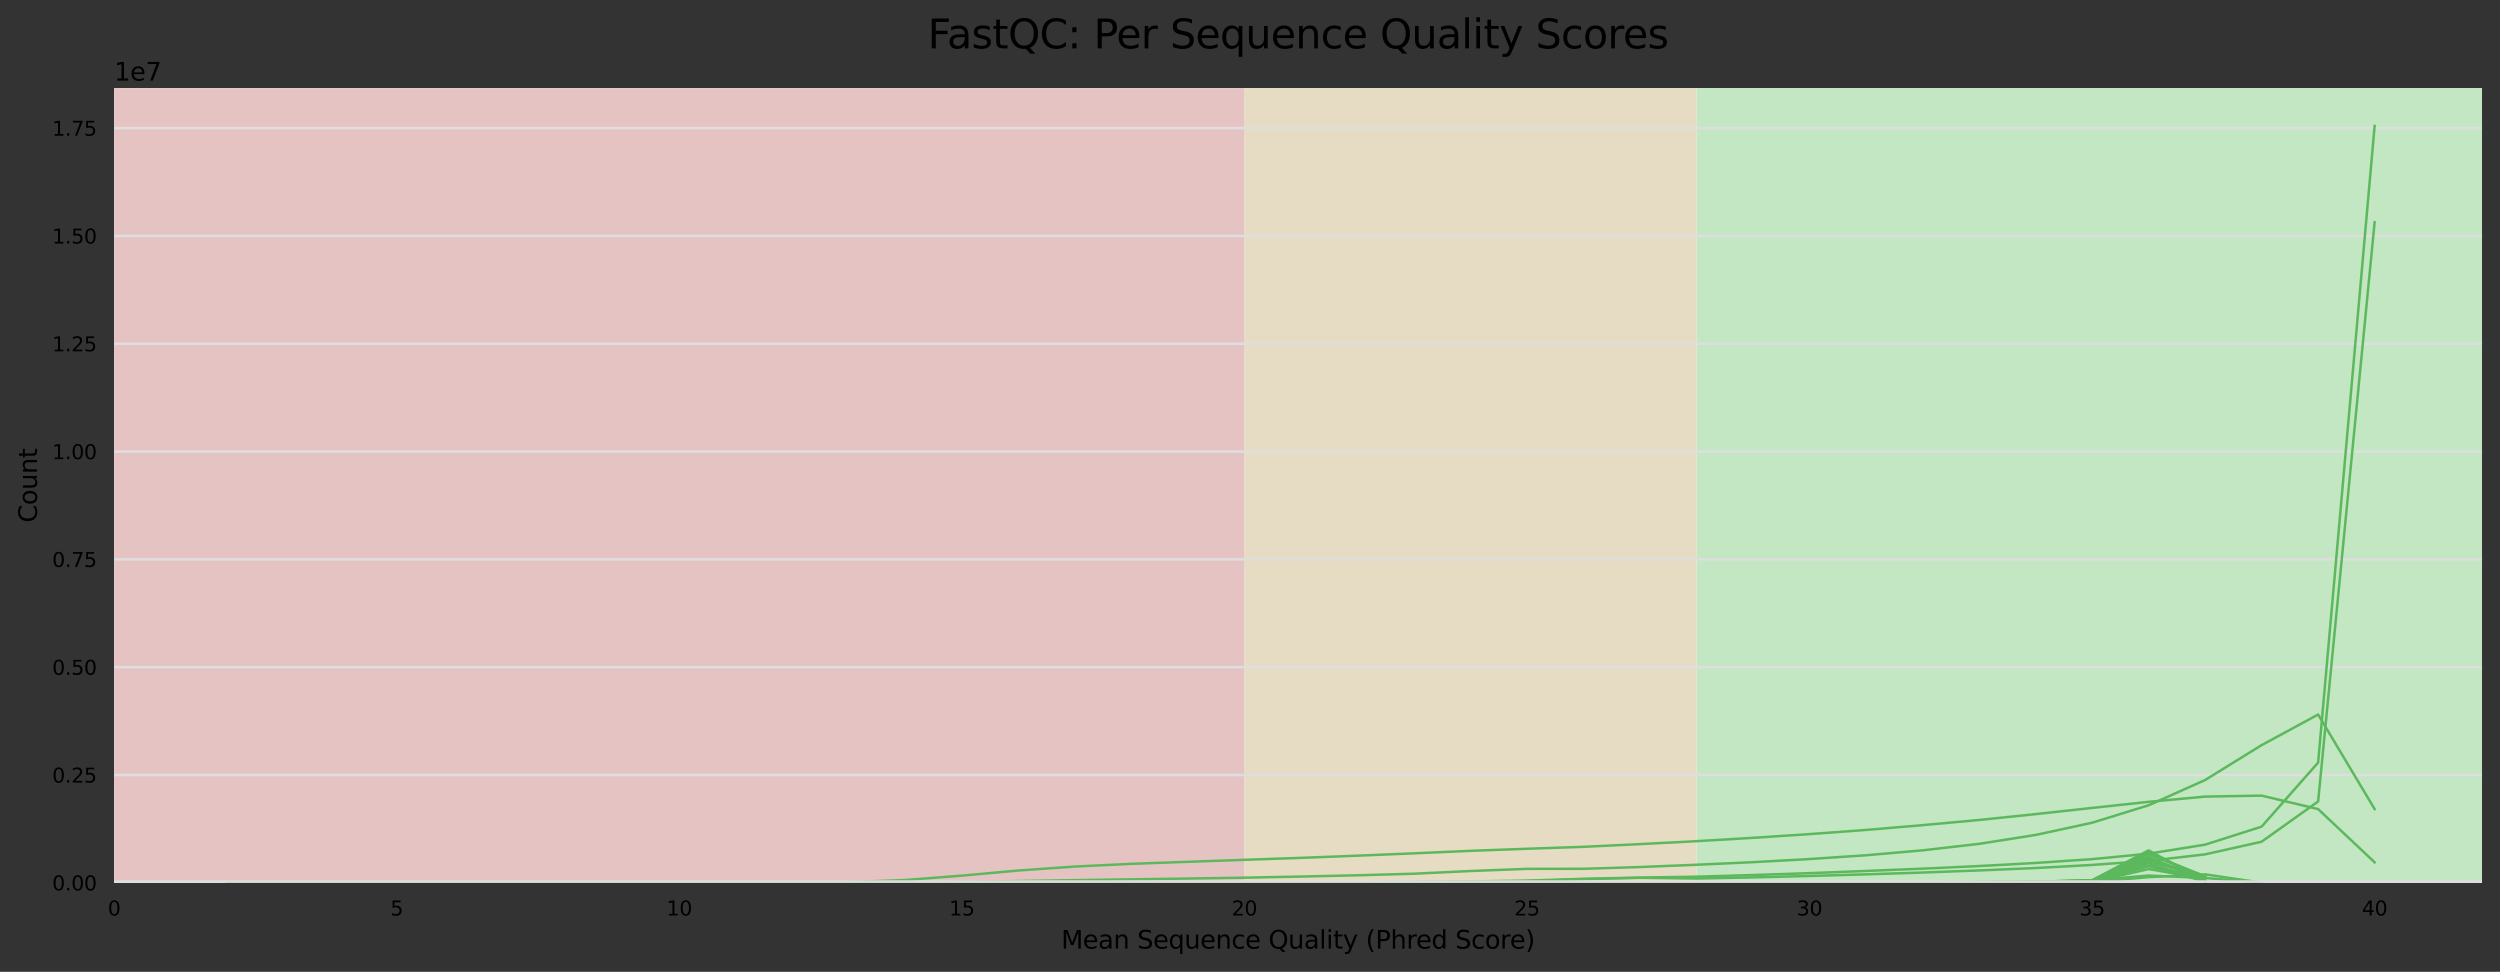 <?xml version="1.0" encoding="utf-8" standalone="no"?>
<!DOCTYPE svg PUBLIC "-//W3C//DTD SVG 1.1//EN"
  "http://www.w3.org/Graphics/SVG/1.1/DTD/svg11.dtd">
<svg xmlns:xlink="http://www.w3.org/1999/xlink" width="1000.301pt" height="388.845pt" viewBox="0 0 1000.301 388.845" xmlns="http://www.w3.org/2000/svg" version="1.1">
 <rect x="0" y="0" width="1000.301" height="388.845" fill="#333333" stroke="none"/>
 <defs>
  <style type="text/css">*{stroke-linejoin: round; stroke-linecap: butt}</style>
 </defs>
 <g id="figure_1">
  <g id="axes_1">
   <g id="patch_1">
    <path d="M 45.691 353.224 
L 993.101 353.224 
L 993.101 35.256 
L 45.691 35.256 
z
" style="fill: #ffffff"/>
   </g>
   <g id="patch_2">
    <path d="M 678.805 353.224 
L 2306.812 353.224 
L 2306.812 35.256 
L 678.805 35.256 
z
" clip-path="url(#pacc5754524)" style="fill: #c3e6c3"/>
   </g>
   <g id="patch_3">
    <path d="M 497.915 353.224 
L 678.805 353.224 
L 678.805 35.256 
L 497.915 35.256 
z
" clip-path="url(#pacc5754524)" style="fill: #e6dcc3"/>
   </g>
   <g id="patch_4">
    <path d="M 45.691 353.224 
L 497.915 353.224 
L 497.915 35.256 
L 45.691 35.256 
z
" clip-path="url(#pacc5754524)" style="fill: #e6c3c3"/>
   </g>
   <g id="matplotlib.axis_1">
    <g id="xtick_1">
     <g id="text_1">
      <!-- 0 -->
      <g transform="translate(43.146 366.303) scale(0.08 -0.08)">
       <defs>
        <path id="DejaVuSans-30" d="M 2034 4250 
Q 1547 4250 1301 3770 
Q 1056 3291 1056 2328 
Q 1056 1369 1301 889 
Q 1547 409 2034 409 
Q 2525 409 2770 889 
Q 3016 1369 3016 2328 
Q 3016 3291 2770 3770 
Q 2525 4250 2034 4250 
z
M 2034 4750 
Q 2819 4750 3233 4129 
Q 3647 3509 3647 2328 
Q 3647 1150 3233 529 
Q 2819 -91 2034 -91 
Q 1250 -91 836 529 
Q 422 1150 422 2328 
Q 422 3509 836 4129 
Q 1250 4750 2034 4750 
z
" transform="scale(0.016)"/>
       </defs>
       <use xlink:href="#DejaVuSans-30"/>
      </g>
     </g>
    </g>
    <g id="xtick_2">
     <g id="text_2">
      <!-- 5 -->
      <g transform="translate(156.202 366.303) scale(0.08 -0.08)">
       <defs>
        <path id="DejaVuSans-35" d="M 691 4666 
L 3169 4666 
L 3169 4134 
L 1269 4134 
L 1269 2991 
Q 1406 3038 1543 3061 
Q 1681 3084 1819 3084 
Q 2600 3084 3056 2656 
Q 3513 2228 3513 1497 
Q 3513 744 3044 326 
Q 2575 -91 1722 -91 
Q 1428 -91 1123 -41 
Q 819 9 494 109 
L 494 744 
Q 775 591 1075 516 
Q 1375 441 1709 441 
Q 2250 441 2565 725 
Q 2881 1009 2881 1497 
Q 2881 1984 2565 2268 
Q 2250 2553 1709 2553 
Q 1456 2553 1204 2497 
Q 953 2441 691 2322 
L 691 4666 
z
" transform="scale(0.016)"/>
       </defs>
       <use xlink:href="#DejaVuSans-35"/>
      </g>
     </g>
    </g>
    <g id="xtick_3">
     <g id="text_3">
      <!-- 10 -->
      <g transform="translate(266.713 366.303) scale(0.08 -0.08)">
       <defs>
        <path id="DejaVuSans-31" d="M 794 531 
L 1825 531 
L 1825 4091 
L 703 3866 
L 703 4441 
L 1819 4666 
L 2450 4666 
L 2450 531 
L 3481 531 
L 3481 0 
L 794 0 
L 794 531 
z
" transform="scale(0.016)"/>
       </defs>
       <use xlink:href="#DejaVuSans-31"/>
       <use xlink:href="#DejaVuSans-30" x="63.623"/>
      </g>
     </g>
    </g>
    <g id="xtick_4">
     <g id="text_4">
      <!-- 15 -->
      <g transform="translate(379.769 366.303) scale(0.08 -0.08)">
       <use xlink:href="#DejaVuSans-31"/>
       <use xlink:href="#DejaVuSans-35" x="63.623"/>
      </g>
     </g>
    </g>
    <g id="xtick_5">
     <g id="text_5">
      <!-- 20 -->
      <g transform="translate(492.825 366.303) scale(0.08 -0.08)">
       <defs>
        <path id="DejaVuSans-32" d="M 1228 531 
L 3431 531 
L 3431 0 
L 469 0 
L 469 531 
Q 828 903 1448 1529 
Q 2069 2156 2228 2338 
Q 2531 2678 2651 2914 
Q 2772 3150 2772 3378 
Q 2772 3750 2511 3984 
Q 2250 4219 1831 4219 
Q 1534 4219 1204 4116 
Q 875 4013 500 3803 
L 500 4441 
Q 881 4594 1212 4672 
Q 1544 4750 1819 4750 
Q 2544 4750 2975 4387 
Q 3406 4025 3406 3419 
Q 3406 3131 3298 2873 
Q 3191 2616 2906 2266 
Q 2828 2175 2409 1742 
Q 1991 1309 1228 531 
z
" transform="scale(0.016)"/>
       </defs>
       <use xlink:href="#DejaVuSans-32"/>
       <use xlink:href="#DejaVuSans-30" x="63.623"/>
      </g>
     </g>
    </g>
    <g id="xtick_6">
     <g id="text_6">
      <!-- 25 -->
      <g transform="translate(605.881 366.303) scale(0.08 -0.08)">
       <use xlink:href="#DejaVuSans-32"/>
       <use xlink:href="#DejaVuSans-35" x="63.623"/>
      </g>
     </g>
    </g>
    <g id="xtick_7">
     <g id="text_7">
      <!-- 30 -->
      <g transform="translate(718.937 366.303) scale(0.08 -0.08)">
       <defs>
        <path id="DejaVuSans-33" d="M 2597 2516 
Q 3050 2419 3304 2112 
Q 3559 1806 3559 1356 
Q 3559 666 3084 287 
Q 2609 -91 1734 -91 
Q 1441 -91 1130 -33 
Q 819 25 488 141 
L 488 750 
Q 750 597 1062 519 
Q 1375 441 1716 441 
Q 2309 441 2620 675 
Q 2931 909 2931 1356 
Q 2931 1769 2642 2001 
Q 2353 2234 1838 2234 
L 1294 2234 
L 1294 2753 
L 1863 2753 
Q 2328 2753 2575 2939 
Q 2822 3125 2822 3475 
Q 2822 3834 2567 4026 
Q 2313 4219 1838 4219 
Q 1578 4219 1281 4162 
Q 984 4106 628 3988 
L 628 4550 
Q 988 4650 1302 4700 
Q 1616 4750 1894 4750 
Q 2613 4750 3031 4423 
Q 3450 4097 3450 3541 
Q 3450 3153 3228 2886 
Q 3006 2619 2597 2516 
z
" transform="scale(0.016)"/>
       </defs>
       <use xlink:href="#DejaVuSans-33"/>
       <use xlink:href="#DejaVuSans-30" x="63.623"/>
      </g>
     </g>
    </g>
    <g id="xtick_8">
     <g id="text_8">
      <!-- 35 -->
      <g transform="translate(831.993 366.303) scale(0.08 -0.08)">
       <use xlink:href="#DejaVuSans-33"/>
       <use xlink:href="#DejaVuSans-35" x="63.623"/>
      </g>
     </g>
    </g>
    <g id="xtick_9">
     <g id="text_9">
      <!-- 40 -->
      <g transform="translate(945.049 366.303) scale(0.08 -0.08)">
       <defs>
        <path id="DejaVuSans-34" d="M 2419 4116 
L 825 1625 
L 2419 1625 
L 2419 4116 
z
M 2253 4666 
L 3047 4666 
L 3047 1625 
L 3713 1625 
L 3713 1100 
L 3047 1100 
L 3047 0 
L 2419 0 
L 2419 1100 
L 313 1100 
L 313 1709 
L 2253 4666 
z
" transform="scale(0.016)"/>
       </defs>
       <use xlink:href="#DejaVuSans-34"/>
       <use xlink:href="#DejaVuSans-30" x="63.623"/>
      </g>
     </g>
    </g>
    <g id="text_10">
     <!-- Mean Sequence Quality (Phred Score) -->
     <g transform="translate(424.603 379.565) scale(0.1 -0.1)">
      <defs>
       <path id="DejaVuSans-4d" d="M 628 4666 
L 1569 4666 
L 2759 1491 
L 3956 4666 
L 4897 4666 
L 4897 0 
L 4281 0 
L 4281 4097 
L 3078 897 
L 2444 897 
L 1241 4097 
L 1241 0 
L 628 0 
L 628 4666 
z
" transform="scale(0.016)"/>
       <path id="DejaVuSans-65" d="M 3597 1894 
L 3597 1613 
L 953 1613 
Q 991 1019 1311 708 
Q 1631 397 2203 397 
Q 2534 397 2845 478 
Q 3156 559 3463 722 
L 3463 178 
Q 3153 47 2828 -22 
Q 2503 -91 2169 -91 
Q 1331 -91 842 396 
Q 353 884 353 1716 
Q 353 2575 817 3079 
Q 1281 3584 2069 3584 
Q 2775 3584 3186 3129 
Q 3597 2675 3597 1894 
z
M 3022 2063 
Q 3016 2534 2758 2815 
Q 2500 3097 2075 3097 
Q 1594 3097 1305 2825 
Q 1016 2553 972 2059 
L 3022 2063 
z
" transform="scale(0.016)"/>
       <path id="DejaVuSans-61" d="M 2194 1759 
Q 1497 1759 1228 1600 
Q 959 1441 959 1056 
Q 959 750 1161 570 
Q 1363 391 1709 391 
Q 2188 391 2477 730 
Q 2766 1069 2766 1631 
L 2766 1759 
L 2194 1759 
z
M 3341 1997 
L 3341 0 
L 2766 0 
L 2766 531 
Q 2569 213 2275 61 
Q 1981 -91 1556 -91 
Q 1019 -91 701 211 
Q 384 513 384 1019 
Q 384 1609 779 1909 
Q 1175 2209 1959 2209 
L 2766 2209 
L 2766 2266 
Q 2766 2663 2505 2880 
Q 2244 3097 1772 3097 
Q 1472 3097 1187 3025 
Q 903 2953 641 2809 
L 641 3341 
Q 956 3463 1253 3523 
Q 1550 3584 1831 3584 
Q 2591 3584 2966 3190 
Q 3341 2797 3341 1997 
z
" transform="scale(0.016)"/>
       <path id="DejaVuSans-6e" d="M 3513 2113 
L 3513 0 
L 2938 0 
L 2938 2094 
Q 2938 2591 2744 2837 
Q 2550 3084 2163 3084 
Q 1697 3084 1428 2787 
Q 1159 2491 1159 1978 
L 1159 0 
L 581 0 
L 581 3500 
L 1159 3500 
L 1159 2956 
Q 1366 3272 1645 3428 
Q 1925 3584 2291 3584 
Q 2894 3584 3203 3211 
Q 3513 2838 3513 2113 
z
" transform="scale(0.016)"/>
       <path id="DejaVuSans-20" transform="scale(0.016)"/>
       <path id="DejaVuSans-53" d="M 3425 4513 
L 3425 3897 
Q 3066 4069 2747 4153 
Q 2428 4238 2131 4238 
Q 1616 4238 1336 4038 
Q 1056 3838 1056 3469 
Q 1056 3159 1242 3001 
Q 1428 2844 1947 2747 
L 2328 2669 
Q 3034 2534 3370 2195 
Q 3706 1856 3706 1288 
Q 3706 609 3251 259 
Q 2797 -91 1919 -91 
Q 1588 -91 1214 -16 
Q 841 59 441 206 
L 441 856 
Q 825 641 1194 531 
Q 1563 422 1919 422 
Q 2459 422 2753 634 
Q 3047 847 3047 1241 
Q 3047 1584 2836 1778 
Q 2625 1972 2144 2069 
L 1759 2144 
Q 1053 2284 737 2584 
Q 422 2884 422 3419 
Q 422 4038 858 4394 
Q 1294 4750 2059 4750 
Q 2388 4750 2728 4690 
Q 3069 4631 3425 4513 
z
" transform="scale(0.016)"/>
       <path id="DejaVuSans-71" d="M 947 1747 
Q 947 1113 1208 752 
Q 1469 391 1925 391 
Q 2381 391 2643 752 
Q 2906 1113 2906 1747 
Q 2906 2381 2643 2742 
Q 2381 3103 1925 3103 
Q 1469 3103 1208 2742 
Q 947 2381 947 1747 
z
M 2906 525 
Q 2725 213 2448 61 
Q 2172 -91 1784 -91 
Q 1150 -91 751 415 
Q 353 922 353 1747 
Q 353 2572 751 3078 
Q 1150 3584 1784 3584 
Q 2172 3584 2448 3432 
Q 2725 3281 2906 2969 
L 2906 3500 
L 3481 3500 
L 3481 -1331 
L 2906 -1331 
L 2906 525 
z
" transform="scale(0.016)"/>
       <path id="DejaVuSans-75" d="M 544 1381 
L 544 3500 
L 1119 3500 
L 1119 1403 
Q 1119 906 1312 657 
Q 1506 409 1894 409 
Q 2359 409 2629 706 
Q 2900 1003 2900 1516 
L 2900 3500 
L 3475 3500 
L 3475 0 
L 2900 0 
L 2900 538 
Q 2691 219 2414 64 
Q 2138 -91 1772 -91 
Q 1169 -91 856 284 
Q 544 659 544 1381 
z
M 1991 3584 
L 1991 3584 
z
" transform="scale(0.016)"/>
       <path id="DejaVuSans-63" d="M 3122 3366 
L 3122 2828 
Q 2878 2963 2633 3030 
Q 2388 3097 2138 3097 
Q 1578 3097 1268 2742 
Q 959 2388 959 1747 
Q 959 1106 1268 751 
Q 1578 397 2138 397 
Q 2388 397 2633 464 
Q 2878 531 3122 666 
L 3122 134 
Q 2881 22 2623 -34 
Q 2366 -91 2075 -91 
Q 1284 -91 818 406 
Q 353 903 353 1747 
Q 353 2603 823 3093 
Q 1294 3584 2113 3584 
Q 2378 3584 2631 3529 
Q 2884 3475 3122 3366 
z
" transform="scale(0.016)"/>
       <path id="DejaVuSans-51" d="M 2522 4238 
Q 1834 4238 1429 3725 
Q 1025 3213 1025 2328 
Q 1025 1447 1429 934 
Q 1834 422 2522 422 
Q 3209 422 3611 934 
Q 4013 1447 4013 2328 
Q 4013 3213 3611 3725 
Q 3209 4238 2522 4238 
z
M 3406 84 
L 4238 -825 
L 3475 -825 
L 2784 -78 
Q 2681 -84 2626 -87 
Q 2572 -91 2522 -91 
Q 1538 -91 948 567 
Q 359 1225 359 2328 
Q 359 3434 948 4092 
Q 1538 4750 2522 4750 
Q 3503 4750 4090 4092 
Q 4678 3434 4678 2328 
Q 4678 1516 4351 937 
Q 4025 359 3406 84 
z
" transform="scale(0.016)"/>
       <path id="DejaVuSans-6c" d="M 603 4863 
L 1178 4863 
L 1178 0 
L 603 0 
L 603 4863 
z
" transform="scale(0.016)"/>
       <path id="DejaVuSans-69" d="M 603 3500 
L 1178 3500 
L 1178 0 
L 603 0 
L 603 3500 
z
M 603 4863 
L 1178 4863 
L 1178 4134 
L 603 4134 
L 603 4863 
z
" transform="scale(0.016)"/>
       <path id="DejaVuSans-74" d="M 1172 4494 
L 1172 3500 
L 2356 3500 
L 2356 3053 
L 1172 3053 
L 1172 1153 
Q 1172 725 1289 603 
Q 1406 481 1766 481 
L 2356 481 
L 2356 0 
L 1766 0 
Q 1100 0 847 248 
Q 594 497 594 1153 
L 594 3053 
L 172 3053 
L 172 3500 
L 594 3500 
L 594 4494 
L 1172 4494 
z
" transform="scale(0.016)"/>
       <path id="DejaVuSans-79" d="M 2059 -325 
Q 1816 -950 1584 -1140 
Q 1353 -1331 966 -1331 
L 506 -1331 
L 506 -850 
L 844 -850 
Q 1081 -850 1212 -737 
Q 1344 -625 1503 -206 
L 1606 56 
L 191 3500 
L 800 3500 
L 1894 763 
L 2988 3500 
L 3597 3500 
L 2059 -325 
z
" transform="scale(0.016)"/>
       <path id="DejaVuSans-28" d="M 1984 4856 
Q 1566 4138 1362 3434 
Q 1159 2731 1159 2009 
Q 1159 1288 1364 580 
Q 1569 -128 1984 -844 
L 1484 -844 
Q 1016 -109 783 600 
Q 550 1309 550 2009 
Q 550 2706 781 3412 
Q 1013 4119 1484 4856 
L 1984 4856 
z
" transform="scale(0.016)"/>
       <path id="DejaVuSans-50" d="M 1259 4147 
L 1259 2394 
L 2053 2394 
Q 2494 2394 2734 2622 
Q 2975 2850 2975 3272 
Q 2975 3691 2734 3919 
Q 2494 4147 2053 4147 
L 1259 4147 
z
M 628 4666 
L 2053 4666 
Q 2838 4666 3239 4311 
Q 3641 3956 3641 3272 
Q 3641 2581 3239 2228 
Q 2838 1875 2053 1875 
L 1259 1875 
L 1259 0 
L 628 0 
L 628 4666 
z
" transform="scale(0.016)"/>
       <path id="DejaVuSans-68" d="M 3513 2113 
L 3513 0 
L 2938 0 
L 2938 2094 
Q 2938 2591 2744 2837 
Q 2550 3084 2163 3084 
Q 1697 3084 1428 2787 
Q 1159 2491 1159 1978 
L 1159 0 
L 581 0 
L 581 4863 
L 1159 4863 
L 1159 2956 
Q 1366 3272 1645 3428 
Q 1925 3584 2291 3584 
Q 2894 3584 3203 3211 
Q 3513 2838 3513 2113 
z
" transform="scale(0.016)"/>
       <path id="DejaVuSans-72" d="M 2631 2963 
Q 2534 3019 2420 3045 
Q 2306 3072 2169 3072 
Q 1681 3072 1420 2755 
Q 1159 2438 1159 1844 
L 1159 0 
L 581 0 
L 581 3500 
L 1159 3500 
L 1159 2956 
Q 1341 3275 1631 3429 
Q 1922 3584 2338 3584 
Q 2397 3584 2469 3576 
Q 2541 3569 2628 3553 
L 2631 2963 
z
" transform="scale(0.016)"/>
       <path id="DejaVuSans-64" d="M 2906 2969 
L 2906 4863 
L 3481 4863 
L 3481 0 
L 2906 0 
L 2906 525 
Q 2725 213 2448 61 
Q 2172 -91 1784 -91 
Q 1150 -91 751 415 
Q 353 922 353 1747 
Q 353 2572 751 3078 
Q 1150 3584 1784 3584 
Q 2172 3584 2448 3432 
Q 2725 3281 2906 2969 
z
M 947 1747 
Q 947 1113 1208 752 
Q 1469 391 1925 391 
Q 2381 391 2643 752 
Q 2906 1113 2906 1747 
Q 2906 2381 2643 2742 
Q 2381 3103 1925 3103 
Q 1469 3103 1208 2742 
Q 947 2381 947 1747 
z
" transform="scale(0.016)"/>
       <path id="DejaVuSans-6f" d="M 1959 3097 
Q 1497 3097 1228 2736 
Q 959 2375 959 1747 
Q 959 1119 1226 758 
Q 1494 397 1959 397 
Q 2419 397 2687 759 
Q 2956 1122 2956 1747 
Q 2956 2369 2687 2733 
Q 2419 3097 1959 3097 
z
M 1959 3584 
Q 2709 3584 3137 3096 
Q 3566 2609 3566 1747 
Q 3566 888 3137 398 
Q 2709 -91 1959 -91 
Q 1206 -91 779 398 
Q 353 888 353 1747 
Q 353 2609 779 3096 
Q 1206 3584 1959 3584 
z
" transform="scale(0.016)"/>
       <path id="DejaVuSans-29" d="M 513 4856 
L 1013 4856 
Q 1481 4119 1714 3412 
Q 1947 2706 1947 2009 
Q 1947 1309 1714 600 
Q 1481 -109 1013 -844 
L 513 -844 
Q 928 -128 1133 580 
Q 1338 1288 1338 2009 
Q 1338 2731 1133 3434 
Q 928 4138 513 4856 
z
" transform="scale(0.016)"/>
      </defs>
      <use xlink:href="#DejaVuSans-4d"/>
      <use xlink:href="#DejaVuSans-65" x="86.279"/>
      <use xlink:href="#DejaVuSans-61" x="147.803"/>
      <use xlink:href="#DejaVuSans-6e" x="209.082"/>
      <use xlink:href="#DejaVuSans-20" x="272.461"/>
      <use xlink:href="#DejaVuSans-53" x="304.248"/>
      <use xlink:href="#DejaVuSans-65" x="367.725"/>
      <use xlink:href="#DejaVuSans-71" x="429.248"/>
      <use xlink:href="#DejaVuSans-75" x="492.725"/>
      <use xlink:href="#DejaVuSans-65" x="556.104"/>
      <use xlink:href="#DejaVuSans-6e" x="617.627"/>
      <use xlink:href="#DejaVuSans-63" x="681.006"/>
      <use xlink:href="#DejaVuSans-65" x="735.986"/>
      <use xlink:href="#DejaVuSans-20" x="797.51"/>
      <use xlink:href="#DejaVuSans-51" x="829.297"/>
      <use xlink:href="#DejaVuSans-75" x="908.008"/>
      <use xlink:href="#DejaVuSans-61" x="971.387"/>
      <use xlink:href="#DejaVuSans-6c" x="1032.666"/>
      <use xlink:href="#DejaVuSans-69" x="1060.449"/>
      <use xlink:href="#DejaVuSans-74" x="1088.232"/>
      <use xlink:href="#DejaVuSans-79" x="1127.441"/>
      <use xlink:href="#DejaVuSans-20" x="1186.621"/>
      <use xlink:href="#DejaVuSans-28" x="1218.408"/>
      <use xlink:href="#DejaVuSans-50" x="1257.422"/>
      <use xlink:href="#DejaVuSans-68" x="1317.725"/>
      <use xlink:href="#DejaVuSans-72" x="1381.104"/>
      <use xlink:href="#DejaVuSans-65" x="1419.967"/>
      <use xlink:href="#DejaVuSans-64" x="1481.49"/>
      <use xlink:href="#DejaVuSans-20" x="1544.967"/>
      <use xlink:href="#DejaVuSans-53" x="1576.754"/>
      <use xlink:href="#DejaVuSans-63" x="1640.23"/>
      <use xlink:href="#DejaVuSans-6f" x="1695.211"/>
      <use xlink:href="#DejaVuSans-72" x="1756.393"/>
      <use xlink:href="#DejaVuSans-65" x="1795.256"/>
      <use xlink:href="#DejaVuSans-29" x="1856.779"/>
     </g>
    </g>
   </g>
   <g id="matplotlib.axis_2">
    <g id="ytick_1">
     <g id="line2d_1">
      <path d="M 45.691 353.224 
L 993.101 353.224 
" clip-path="url(#pacc5754524)" style="fill: none; stroke: #dedede; stroke-linecap: square"/>
     </g>
     <g id="text_11">
      <!-- 0.00 -->
      <g transform="translate(20.878 356.263) scale(0.08 -0.08)">
       <defs>
        <path id="DejaVuSans-2e" d="M 684 794 
L 1344 794 
L 1344 0 
L 684 0 
L 684 794 
z
" transform="scale(0.016)"/>
       </defs>
       <use xlink:href="#DejaVuSans-30"/>
       <use xlink:href="#DejaVuSans-2e" x="63.623"/>
       <use xlink:href="#DejaVuSans-30" x="95.41"/>
       <use xlink:href="#DejaVuSans-30" x="159.033"/>
      </g>
     </g>
    </g>
    <g id="ytick_2">
     <g id="line2d_2">
      <path d="M 45.691 310.087 
L 993.101 310.087 
" clip-path="url(#pacc5754524)" style="fill: none; stroke: #dedede; stroke-linecap: square"/>
     </g>
     <g id="text_12">
      <!-- 0.25 -->
      <g transform="translate(20.878 313.127) scale(0.08 -0.08)">
       <use xlink:href="#DejaVuSans-30"/>
       <use xlink:href="#DejaVuSans-2e" x="63.623"/>
       <use xlink:href="#DejaVuSans-32" x="95.41"/>
       <use xlink:href="#DejaVuSans-35" x="159.033"/>
      </g>
     </g>
    </g>
    <g id="ytick_3">
     <g id="line2d_3">
      <path d="M 45.691 266.951 
L 993.101 266.951 
" clip-path="url(#pacc5754524)" style="fill: none; stroke: #dedede; stroke-linecap: square"/>
     </g>
     <g id="text_13">
      <!-- 0.50 -->
      <g transform="translate(20.878 269.99) scale(0.08 -0.08)">
       <use xlink:href="#DejaVuSans-30"/>
       <use xlink:href="#DejaVuSans-2e" x="63.623"/>
       <use xlink:href="#DejaVuSans-35" x="95.41"/>
       <use xlink:href="#DejaVuSans-30" x="159.033"/>
      </g>
     </g>
    </g>
    <g id="ytick_4">
     <g id="line2d_4">
      <path d="M 45.691 223.814 
L 993.101 223.814 
" clip-path="url(#pacc5754524)" style="fill: none; stroke: #dedede; stroke-linecap: square"/>
     </g>
     <g id="text_14">
      <!-- 0.75 -->
      <g transform="translate(20.878 226.854) scale(0.08 -0.08)">
       <defs>
        <path id="DejaVuSans-37" d="M 525 4666 
L 3525 4666 
L 3525 4397 
L 1831 0 
L 1172 0 
L 2766 4134 
L 525 4134 
L 525 4666 
z
" transform="scale(0.016)"/>
       </defs>
       <use xlink:href="#DejaVuSans-30"/>
       <use xlink:href="#DejaVuSans-2e" x="63.623"/>
       <use xlink:href="#DejaVuSans-37" x="95.41"/>
       <use xlink:href="#DejaVuSans-35" x="159.033"/>
      </g>
     </g>
    </g>
    <g id="ytick_5">
     <g id="line2d_5">
      <path d="M 45.691 180.678 
L 993.101 180.678 
" clip-path="url(#pacc5754524)" style="fill: none; stroke: #dedede; stroke-linecap: square"/>
     </g>
     <g id="text_15">
      <!-- 1.00 -->
      <g transform="translate(20.878 183.717) scale(0.08 -0.08)">
       <use xlink:href="#DejaVuSans-31"/>
       <use xlink:href="#DejaVuSans-2e" x="63.623"/>
       <use xlink:href="#DejaVuSans-30" x="95.41"/>
       <use xlink:href="#DejaVuSans-30" x="159.033"/>
      </g>
     </g>
    </g>
    <g id="ytick_6">
     <g id="line2d_6">
      <path d="M 45.691 137.541 
L 993.101 137.541 
" clip-path="url(#pacc5754524)" style="fill: none; stroke: #dedede; stroke-linecap: square"/>
     </g>
     <g id="text_16">
      <!-- 1.25 -->
      <g transform="translate(20.878 140.58) scale(0.08 -0.08)">
       <use xlink:href="#DejaVuSans-31"/>
       <use xlink:href="#DejaVuSans-2e" x="63.623"/>
       <use xlink:href="#DejaVuSans-32" x="95.41"/>
       <use xlink:href="#DejaVuSans-35" x="159.033"/>
      </g>
     </g>
    </g>
    <g id="ytick_7">
     <g id="line2d_7">
      <path d="M 45.691 94.404 
L 993.101 94.404 
" clip-path="url(#pacc5754524)" style="fill: none; stroke: #dedede; stroke-linecap: square"/>
     </g>
     <g id="text_17">
      <!-- 1.50 -->
      <g transform="translate(20.878 97.444) scale(0.08 -0.08)">
       <use xlink:href="#DejaVuSans-31"/>
       <use xlink:href="#DejaVuSans-2e" x="63.623"/>
       <use xlink:href="#DejaVuSans-35" x="95.41"/>
       <use xlink:href="#DejaVuSans-30" x="159.033"/>
      </g>
     </g>
    </g>
    <g id="ytick_8">
     <g id="line2d_8">
      <path d="M 45.691 51.268 
L 993.101 51.268 
" clip-path="url(#pacc5754524)" style="fill: none; stroke: #dedede; stroke-linecap: square"/>
     </g>
     <g id="text_18">
      <!-- 1.75 -->
      <g transform="translate(20.878 54.307) scale(0.08 -0.08)">
       <use xlink:href="#DejaVuSans-31"/>
       <use xlink:href="#DejaVuSans-2e" x="63.623"/>
       <use xlink:href="#DejaVuSans-37" x="95.41"/>
       <use xlink:href="#DejaVuSans-35" x="159.033"/>
      </g>
     </g>
    </g>
    <g id="text_19">
     <!-- Count -->
     <g transform="translate(14.798 209.088) rotate(-90) scale(0.1 -0.1)">
      <defs>
       <path id="DejaVuSans-43" d="M 4122 4306 
L 4122 3641 
Q 3803 3938 3442 4084 
Q 3081 4231 2675 4231 
Q 1875 4231 1450 3742 
Q 1025 3253 1025 2328 
Q 1025 1406 1450 917 
Q 1875 428 2675 428 
Q 3081 428 3442 575 
Q 3803 722 4122 1019 
L 4122 359 
Q 3791 134 3420 21 
Q 3050 -91 2638 -91 
Q 1578 -91 968 557 
Q 359 1206 359 2328 
Q 359 3453 968 4101 
Q 1578 4750 2638 4750 
Q 3056 4750 3426 4639 
Q 3797 4528 4122 4306 
z
" transform="scale(0.016)"/>
      </defs>
      <use xlink:href="#DejaVuSans-43"/>
      <use xlink:href="#DejaVuSans-6f" x="69.824"/>
      <use xlink:href="#DejaVuSans-75" x="131.006"/>
      <use xlink:href="#DejaVuSans-6e" x="194.385"/>
      <use xlink:href="#DejaVuSans-74" x="257.764"/>
     </g>
    </g>
    <g id="text_20">
     <!-- 1e7 -->
     <g transform="translate(45.691 32.256) scale(0.1 -0.1)">
      <use xlink:href="#DejaVuSans-31"/>
      <use xlink:href="#DejaVuSans-65" x="63.623"/>
      <use xlink:href="#DejaVuSans-37" x="125.146"/>
     </g>
    </g>
   </g>
   <g id="line2d_9">
    <path d="M 384.859 353.224 
L 407.47 353.224 
L 430.081 353.223 
L 452.693 353.223 
L 475.304 353.223 
L 497.915 353.222 
L 520.526 353.222 
L 543.137 353.221 
L 565.749 353.219 
L 588.36 353.217 
L 610.971 353.214 
L 633.582 353.209 
L 656.193 353.203 
L 678.805 353.195 
L 701.416 353.183 
L 724.027 353.17 
L 746.638 353.155 
L 769.25 353.129 
L 791.861 353.093 
L 814.472 353.009 
L 837.083 352.712 
L 859.694 344.495 
L 882.306 350.878 
" clip-path="url(#pacc5754524)" style="fill: none; stroke: #5cb85c; stroke-linecap: square"/>
   </g>
   <g id="line2d_10">
    <path d="M 249.192 353.224 
L 271.803 353.224 
L 294.414 353.224 
L 317.025 353.224 
L 339.636 353.224 
L 362.248 353.224 
L 384.859 353.223 
L 407.47 353.222 
L 430.081 353.222 
L 452.693 353.221 
L 475.304 353.219 
L 497.915 353.217 
L 520.526 353.214 
L 543.137 353.212 
L 565.749 353.21 
L 588.36 353.207 
L 610.971 353.203 
L 633.582 353.197 
L 656.193 353.191 
L 678.805 353.183 
L 701.416 353.172 
L 724.027 353.156 
L 746.638 353.138 
L 769.25 353.111 
L 791.861 353.067 
L 814.472 352.973 
L 837.083 352.648 
L 859.694 343.213 
L 882.306 352.445 
" clip-path="url(#pacc5754524)" style="fill: none; stroke: #5cb85c; stroke-linecap: square"/>
   </g>
   <g id="line2d_11">
    <path d="M 384.859 353.224 
L 407.47 353.224 
L 430.081 353.224 
L 452.693 353.223 
L 475.304 353.223 
L 497.915 353.223 
L 520.526 353.222 
L 543.137 353.221 
L 565.749 353.22 
L 588.36 353.217 
L 610.971 353.215 
L 633.582 353.21 
L 656.193 353.205 
L 678.805 353.196 
L 701.416 353.186 
L 724.027 353.174 
L 746.638 353.155 
L 769.25 353.133 
L 791.861 353.098 
L 814.472 353.021 
L 837.083 352.748 
L 859.694 344.575 
L 882.306 350.829 
" clip-path="url(#pacc5754524)" style="fill: none; stroke: #5cb85c; stroke-linecap: square"/>
   </g>
   <g id="line2d_12">
    <path d="M 226.58 353.224 
L 249.192 353.224 
L 271.803 353.224 
L 294.414 353.224 
L 317.025 353.224 
L 339.636 353.224 
L 362.248 353.224 
L 384.859 353.223 
L 407.47 353.222 
L 430.081 353.222 
L 452.693 353.221 
L 475.304 353.219 
L 497.915 353.217 
L 520.526 353.215 
L 543.137 353.213 
L 565.749 353.211 
L 588.36 353.209 
L 610.971 353.206 
L 633.582 353.2 
L 656.193 353.195 
L 678.805 353.187 
L 701.416 353.176 
L 724.027 353.162 
L 746.638 353.143 
L 769.25 353.117 
L 791.861 353.075 
L 814.472 352.985 
L 837.083 352.685 
L 859.694 343.234 
L 882.306 352.424 
" clip-path="url(#pacc5754524)" style="fill: none; stroke: #5cb85c; stroke-linecap: square"/>
   </g>
   <g id="line2d_13">
    <path d="M 384.859 353.224 
L 407.47 353.224 
L 430.081 353.224 
L 452.693 353.223 
L 475.304 353.223 
L 497.915 353.223 
L 520.526 353.222 
L 543.137 353.221 
L 565.749 353.22 
L 588.36 353.219 
L 610.971 353.216 
L 633.582 353.213 
L 656.193 353.208 
L 678.805 353.202 
L 701.416 353.193 
L 724.027 353.183 
L 746.638 353.168 
L 769.25 353.151 
L 791.861 353.123 
L 814.472 353.061 
L 837.083 352.843 
L 859.694 346.413 
L 882.306 351.392 
" clip-path="url(#pacc5754524)" style="fill: none; stroke: #5cb85c; stroke-linecap: square"/>
   </g>
   <g id="line2d_14">
    <path d="M 249.192 353.224 
L 271.803 353.224 
L 294.414 353.224 
L 317.025 353.224 
L 339.636 353.224 
L 362.248 353.224 
L 384.859 353.224 
L 407.47 353.223 
L 430.081 353.222 
L 452.693 353.222 
L 475.304 353.221 
L 497.915 353.219 
L 520.526 353.217 
L 543.137 353.215 
L 565.749 353.214 
L 588.36 353.212 
L 610.971 353.21 
L 633.582 353.205 
L 656.193 353.2 
L 678.805 353.194 
L 701.416 353.186 
L 724.027 353.175 
L 746.638 353.158 
L 769.25 353.138 
L 791.861 353.106 
L 814.472 353.035 
L 837.083 352.79 
L 859.694 345.416 
L 882.306 352.586 
" clip-path="url(#pacc5754524)" style="fill: none; stroke: #5cb85c; stroke-linecap: square"/>
   </g>
   <g id="line2d_15">
    <path d="M 407.47 353.224 
L 430.081 353.224 
L 452.693 353.224 
L 475.304 353.223 
L 497.915 353.223 
L 520.526 353.223 
L 543.137 353.222 
L 565.749 353.221 
L 588.36 353.219 
L 610.971 353.216 
L 633.582 353.214 
L 656.193 353.209 
L 678.805 353.203 
L 701.416 353.196 
L 724.027 353.181 
L 746.638 353.136 
L 769.25 353.028 
L 791.861 353.063 
L 814.472 353.054 
L 837.083 352.896 
L 859.694 347.721 
L 882.306 351.69 
" clip-path="url(#pacc5754524)" style="fill: none; stroke: #5cb85c; stroke-linecap: square"/>
   </g>
   <g id="line2d_16">
    <path d="M 271.803 353.224 
L 294.414 353.224 
L 317.025 353.224 
L 339.636 353.224 
L 362.248 353.224 
L 384.859 353.224 
L 407.47 353.223 
L 430.081 353.223 
L 452.693 353.222 
L 475.304 353.221 
L 497.915 353.22 
L 520.526 353.217 
L 543.137 353.216 
L 565.749 353.214 
L 588.36 353.213 
L 610.971 353.211 
L 633.582 353.208 
L 656.193 353.203 
L 678.805 353.199 
L 701.416 353.189 
L 724.027 353.181 
L 746.638 353.167 
L 769.25 353.154 
L 791.861 353.125 
L 814.472 353.061 
L 837.083 352.851 
L 859.694 346.593 
L 882.306 352.699 
" clip-path="url(#pacc5754524)" style="fill: none; stroke: #5cb85c; stroke-linecap: square"/>
   </g>
   <g id="line2d_17">
    <path d="M 90.913 353.196 
L 113.524 353.224 
L 136.135 353.224 
L 158.747 353.224 
L 181.358 353.224 
L 203.969 353.224 
L 226.58 353.224 
L 249.192 353.224 
L 271.803 353.224 
L 294.414 353.224 
L 317.025 353.224 
L 339.636 353.224 
L 362.248 353.224 
L 384.859 353.224 
L 407.47 353.224 
L 430.081 353.224 
L 452.693 353.224 
L 475.304 353.224 
L 497.915 353.224 
L 520.526 353.223 
L 543.137 353.223 
L 565.749 353.222 
L 588.36 353.221 
L 610.971 353.218 
L 633.582 353.213 
L 656.193 353.204 
L 678.805 353.191 
L 701.416 353.174 
L 724.027 353.148 
L 746.638 353.116 
L 769.25 353.073 
L 791.861 353.003 
L 814.472 352.873 
L 837.083 352.467 
L 859.694 343.542 
L 882.306 351.306 
" clip-path="url(#pacc5754524)" style="fill: none; stroke: #5cb85c; stroke-linecap: square"/>
   </g>
   <g id="line2d_18">
    <path d="M 90.913 353.197 
L 113.524 353.224 
L 136.135 353.224 
L 158.747 353.224 
L 181.358 353.224 
L 203.969 353.224 
L 226.58 353.224 
L 249.192 353.224 
L 271.803 353.224 
L 294.414 353.224 
L 317.025 353.224 
L 339.636 353.224 
L 362.248 353.224 
L 384.859 353.223 
L 407.47 353.223 
L 430.081 353.222 
L 452.693 353.222 
L 475.304 353.222 
L 497.915 353.222 
L 520.526 353.22 
L 543.137 353.218 
L 565.749 353.212 
L 588.36 353.205 
L 610.971 353.196 
L 633.582 353.187 
L 656.193 353.176 
L 678.805 353.163 
L 701.416 353.143 
L 724.027 353.122 
L 746.638 353.091 
L 769.25 353.044 
L 791.861 352.961 
L 814.472 352.793 
L 837.083 352.285 
L 859.694 342.785 
L 882.306 352.626 
" clip-path="url(#pacc5754524)" style="fill: none; stroke: #5cb85c; stroke-linecap: square"/>
   </g>
   <g id="line2d_19">
    <path d="M 90.913 353.198 
L 113.524 353.224 
L 136.135 353.224 
L 158.747 353.224 
L 181.358 353.224 
L 203.969 353.224 
L 226.58 353.224 
L 249.192 353.224 
L 271.803 353.224 
L 294.414 353.224 
L 317.025 353.224 
L 339.636 353.224 
L 362.248 353.224 
L 384.859 353.224 
L 407.47 353.224 
L 430.081 353.224 
L 452.693 353.224 
L 475.304 353.224 
L 497.915 353.224 
L 520.526 353.223 
L 543.137 353.223 
L 565.749 353.222 
L 588.36 353.22 
L 610.971 353.216 
L 633.582 353.211 
L 656.193 353.202 
L 678.805 353.188 
L 701.416 353.17 
L 724.027 353.142 
L 746.638 353.107 
L 769.25 353.057 
L 791.861 352.987 
L 814.472 352.843 
L 837.083 352.415 
L 859.694 341.53 
L 882.306 350.669 
" clip-path="url(#pacc5754524)" style="fill: none; stroke: #5cb85c; stroke-linecap: square"/>
   </g>
   <g id="line2d_20">
    <path d="M 90.913 353.198 
L 113.524 353.224 
L 136.135 353.224 
L 158.747 353.224 
L 181.358 353.224 
L 203.969 353.224 
L 226.58 353.224 
L 249.192 353.224 
L 271.803 353.224 
L 294.414 353.224 
L 317.025 353.224 
L 339.636 353.224 
L 362.248 353.224 
L 384.859 353.223 
L 407.47 353.222 
L 430.081 353.221 
L 452.693 353.221 
L 475.304 353.222 
L 497.915 353.221 
L 520.526 353.22 
L 543.137 353.217 
L 565.749 353.213 
L 588.36 353.208 
L 610.971 353.2 
L 633.582 353.19 
L 656.193 353.178 
L 678.805 353.161 
L 701.416 353.145 
L 724.027 353.119 
L 746.638 353.084 
L 769.25 353.032 
L 791.861 352.947 
L 814.472 352.778 
L 837.083 352.244 
L 859.694 340.271 
L 882.306 352.431 
" clip-path="url(#pacc5754524)" style="fill: none; stroke: #5cb85c; stroke-linecap: square"/>
   </g>
   <g id="line2d_21">
    <path d="M 90.913 353.187 
L 113.524 353.224 
L 136.135 353.224 
L 158.747 353.224 
L 181.358 353.224 
L 203.969 353.224 
L 226.58 353.224 
L 249.192 353.224 
L 271.803 353.224 
L 294.414 353.224 
L 317.025 353.224 
L 339.636 353.224 
L 362.248 353.224 
L 384.859 353.224 
L 407.47 353.224 
L 430.081 353.224 
L 452.693 353.224 
L 475.304 353.224 
L 497.915 353.224 
L 520.526 353.223 
L 543.137 353.223 
L 565.749 353.222 
L 588.36 353.221 
L 610.971 353.217 
L 633.582 353.212 
L 656.193 353.203 
L 678.805 353.19 
L 701.416 353.167 
L 724.027 353.143 
L 746.638 353.109 
L 769.25 353.061 
L 791.861 352.987 
L 814.472 352.85 
L 837.083 352.438 
L 859.694 341.824 
L 882.306 350.714 
" clip-path="url(#pacc5754524)" style="fill: none; stroke: #5cb85c; stroke-linecap: square"/>
   </g>
   <g id="line2d_22">
    <path d="M 90.913 353.187 
L 113.524 353.224 
L 136.135 353.224 
L 158.747 353.224 
L 181.358 353.224 
L 203.969 353.224 
L 226.58 353.224 
L 249.192 353.224 
L 271.803 353.224 
L 294.414 353.224 
L 317.025 353.224 
L 339.636 353.224 
L 362.248 353.224 
L 384.859 353.223 
L 407.47 353.222 
L 430.081 353.222 
L 452.693 353.222 
L 475.304 353.222 
L 497.915 353.221 
L 520.526 353.22 
L 543.137 353.218 
L 565.749 353.213 
L 588.36 353.205 
L 610.971 353.199 
L 633.582 353.186 
L 656.193 353.176 
L 678.805 353.16 
L 701.416 353.142 
L 724.027 353.118 
L 746.638 353.083 
L 769.25 353.031 
L 791.861 352.945 
L 814.472 352.779 
L 837.083 352.261 
L 859.694 340.637 
L 882.306 352.443 
" clip-path="url(#pacc5754524)" style="fill: none; stroke: #5cb85c; stroke-linecap: square"/>
   </g>
   <g id="line2d_23">
    <path d="M 746.638 353.224 
L 769.25 353.224 
L 791.861 353.217 
L 814.472 353.167 
L 837.083 352.869 
L 859.694 350.96 
L 882.306 349.853 
L 904.917 353.185 
" clip-path="url(#pacc5754524)" style="fill: none; stroke: #5cb85c; stroke-linecap: square"/>
   </g>
   <g id="line2d_24">
    <path d="M 746.638 353.224 
L 769.25 353.222 
L 791.861 353.196 
L 814.472 353.005 
L 837.083 352.222 
L 859.694 350.324 
L 882.306 351.292 
L 904.917 353.213 
" clip-path="url(#pacc5754524)" style="fill: none; stroke: #5cb85c; stroke-linecap: square"/>
   </g>
   <g id="line2d_25">
    <path d="M 339.636 353.224 
L 362.248 353.224 
L 384.859 353.224 
L 407.47 353.222 
L 430.081 353.218 
L 452.693 353.21 
L 475.304 353.195 
L 497.915 353.171 
L 520.526 353.136 
L 543.137 353.079 
L 565.749 352.99 
L 588.36 352.844 
L 610.971 352.596 
L 633.582 351.758 
L 656.193 351.23 
L 678.805 351.515 
L 701.416 351.063 
L 724.027 350.489 
L 746.638 349.849 
L 769.25 349.121 
L 791.861 348.28 
L 814.472 347.312 
L 837.083 346.077 
L 859.694 344.446 
L 882.306 341.843 
L 904.917 336.783 
L 927.528 320.68 
L 950.139 88.926 
" clip-path="url(#pacc5754524)" style="fill: none; stroke: #5cb85c; stroke-linecap: square"/>
   </g>
   <g id="line2d_26">
    <path d="M 226.58 353.224 
L 249.192 353.224 
L 271.803 353.224 
L 294.414 353.223 
L 317.025 353.216 
L 339.636 353.18 
L 362.248 353.083 
L 384.859 352.866 
L 407.47 352.523 
L 430.081 352.166 
L 452.693 351.847 
L 475.304 351.521 
L 497.915 351.171 
L 520.526 350.732 
L 543.137 350.219 
L 565.749 349.589 
L 588.36 348.515 
L 610.971 347.647 
L 633.582 347.624 
L 656.193 346.916 
L 678.805 346.002 
L 701.416 344.97 
L 724.027 343.721 
L 746.638 342.202 
L 769.25 340.234 
L 791.861 337.636 
L 814.472 334.078 
L 837.083 329.192 
L 859.694 322.209 
L 882.306 312.105 
L 904.917 298.14 
L 927.528 285.894 
L 950.139 323.732 
" clip-path="url(#pacc5754524)" style="fill: none; stroke: #5cb85c; stroke-linecap: square"/>
   </g>
   <g id="line2d_27">
    <path d="M 362.248 353.224 
L 384.859 353.224 
L 407.47 353.222 
L 430.081 353.218 
L 452.693 353.206 
L 475.304 353.183 
L 497.915 353.15 
L 520.526 353.102 
L 543.137 353.016 
L 565.749 352.887 
L 588.36 352.677 
L 610.971 352.344 
L 633.582 351.626 
L 656.193 351.128 
L 678.805 350.774 
L 701.416 350.119 
L 724.027 349.366 
L 746.638 348.488 
L 769.25 347.568 
L 791.861 346.517 
L 814.472 345.288 
L 837.083 343.761 
L 859.694 341.562 
L 882.306 337.961 
L 904.917 330.751 
L 927.528 305.134 
L 950.139 50.397 
" clip-path="url(#pacc5754524)" style="fill: none; stroke: #5cb85c; stroke-linecap: square"/>
   </g>
   <g id="line2d_28">
    <path d="M 226.58 353.224 
L 249.192 353.224 
L 271.803 353.223 
L 294.414 353.219 
L 317.025 353.191 
L 339.636 352.949 
L 362.248 352.098 
L 384.859 350.354 
L 407.47 348.307 
L 430.081 346.722 
L 452.693 345.639 
L 475.304 344.822 
L 497.915 344.031 
L 520.526 343.245 
L 543.137 342.372 
L 565.749 341.442 
L 588.36 340.439 
L 610.971 339.608 
L 633.582 338.833 
L 656.193 337.745 
L 678.805 336.572 
L 701.416 335.228 
L 724.027 333.744 
L 746.638 332.073 
L 769.25 330.157 
L 791.861 328.09 
L 814.472 325.746 
L 837.083 323.265 
L 859.694 320.829 
L 882.306 318.729 
L 904.917 318.343 
L 927.528 323.737 
L 950.139 345.038 
" clip-path="url(#pacc5754524)" style="fill: none; stroke: #5cb85c; stroke-linecap: square"/>
   </g>
   <g id="line2d_29">
    <path d="M 45.691 353.224 
L 993.101 353.224 
" clip-path="url(#pacc5754524)" style="fill: none; stroke: #dedede; stroke-width: 2; stroke-linecap: square"/>
   </g>
   <g id="text_21">
    <!-- FastQC: Per Sequence Quality Scores -->
    <g transform="translate(371.203 19.358) scale(0.16 -0.16)">
     <defs>
      <path id="DejaVuSans-46" d="M 628 4666 
L 3309 4666 
L 3309 4134 
L 1259 4134 
L 1259 2759 
L 3109 2759 
L 3109 2228 
L 1259 2228 
L 1259 0 
L 628 0 
L 628 4666 
z
" transform="scale(0.016)"/>
      <path id="DejaVuSans-73" d="M 2834 3397 
L 2834 2853 
Q 2591 2978 2328 3040 
Q 2066 3103 1784 3103 
Q 1356 3103 1142 2972 
Q 928 2841 928 2578 
Q 928 2378 1081 2264 
Q 1234 2150 1697 2047 
L 1894 2003 
Q 2506 1872 2764 1633 
Q 3022 1394 3022 966 
Q 3022 478 2636 193 
Q 2250 -91 1575 -91 
Q 1294 -91 989 -36 
Q 684 19 347 128 
L 347 722 
Q 666 556 975 473 
Q 1284 391 1588 391 
Q 1994 391 2212 530 
Q 2431 669 2431 922 
Q 2431 1156 2273 1281 
Q 2116 1406 1581 1522 
L 1381 1569 
Q 847 1681 609 1914 
Q 372 2147 372 2553 
Q 372 3047 722 3315 
Q 1072 3584 1716 3584 
Q 2034 3584 2315 3537 
Q 2597 3491 2834 3397 
z
" transform="scale(0.016)"/>
      <path id="DejaVuSans-3a" d="M 750 794 
L 1409 794 
L 1409 0 
L 750 0 
L 750 794 
z
M 750 3309 
L 1409 3309 
L 1409 2516 
L 750 2516 
L 750 3309 
z
" transform="scale(0.016)"/>
     </defs>
     <use xlink:href="#DejaVuSans-46"/>
     <use xlink:href="#DejaVuSans-61" x="48.395"/>
     <use xlink:href="#DejaVuSans-73" x="109.674"/>
     <use xlink:href="#DejaVuSans-74" x="161.773"/>
     <use xlink:href="#DejaVuSans-51" x="200.982"/>
     <use xlink:href="#DejaVuSans-43" x="279.693"/>
     <use xlink:href="#DejaVuSans-3a" x="349.518"/>
     <use xlink:href="#DejaVuSans-20" x="383.209"/>
     <use xlink:href="#DejaVuSans-50" x="414.996"/>
     <use xlink:href="#DejaVuSans-65" x="471.674"/>
     <use xlink:href="#DejaVuSans-72" x="533.197"/>
     <use xlink:href="#DejaVuSans-20" x="574.311"/>
     <use xlink:href="#DejaVuSans-53" x="606.098"/>
     <use xlink:href="#DejaVuSans-65" x="669.574"/>
     <use xlink:href="#DejaVuSans-71" x="731.098"/>
     <use xlink:href="#DejaVuSans-75" x="794.574"/>
     <use xlink:href="#DejaVuSans-65" x="857.953"/>
     <use xlink:href="#DejaVuSans-6e" x="919.477"/>
     <use xlink:href="#DejaVuSans-63" x="982.855"/>
     <use xlink:href="#DejaVuSans-65" x="1037.836"/>
     <use xlink:href="#DejaVuSans-20" x="1099.359"/>
     <use xlink:href="#DejaVuSans-51" x="1131.146"/>
     <use xlink:href="#DejaVuSans-75" x="1209.857"/>
     <use xlink:href="#DejaVuSans-61" x="1273.236"/>
     <use xlink:href="#DejaVuSans-6c" x="1334.516"/>
     <use xlink:href="#DejaVuSans-69" x="1362.299"/>
     <use xlink:href="#DejaVuSans-74" x="1390.082"/>
     <use xlink:href="#DejaVuSans-79" x="1429.291"/>
     <use xlink:href="#DejaVuSans-20" x="1488.471"/>
     <use xlink:href="#DejaVuSans-53" x="1520.258"/>
     <use xlink:href="#DejaVuSans-63" x="1583.734"/>
     <use xlink:href="#DejaVuSans-6f" x="1638.715"/>
     <use xlink:href="#DejaVuSans-72" x="1699.896"/>
     <use xlink:href="#DejaVuSans-65" x="1738.76"/>
     <use xlink:href="#DejaVuSans-73" x="1800.283"/>
    </g>
   </g>
  </g>
 </g>
 <defs>
  <clipPath id="pacc5754524">
   <rect x="45.691" y="35.256" width="947.41" height="317.968"/>
  </clipPath>
 </defs>
</svg>
